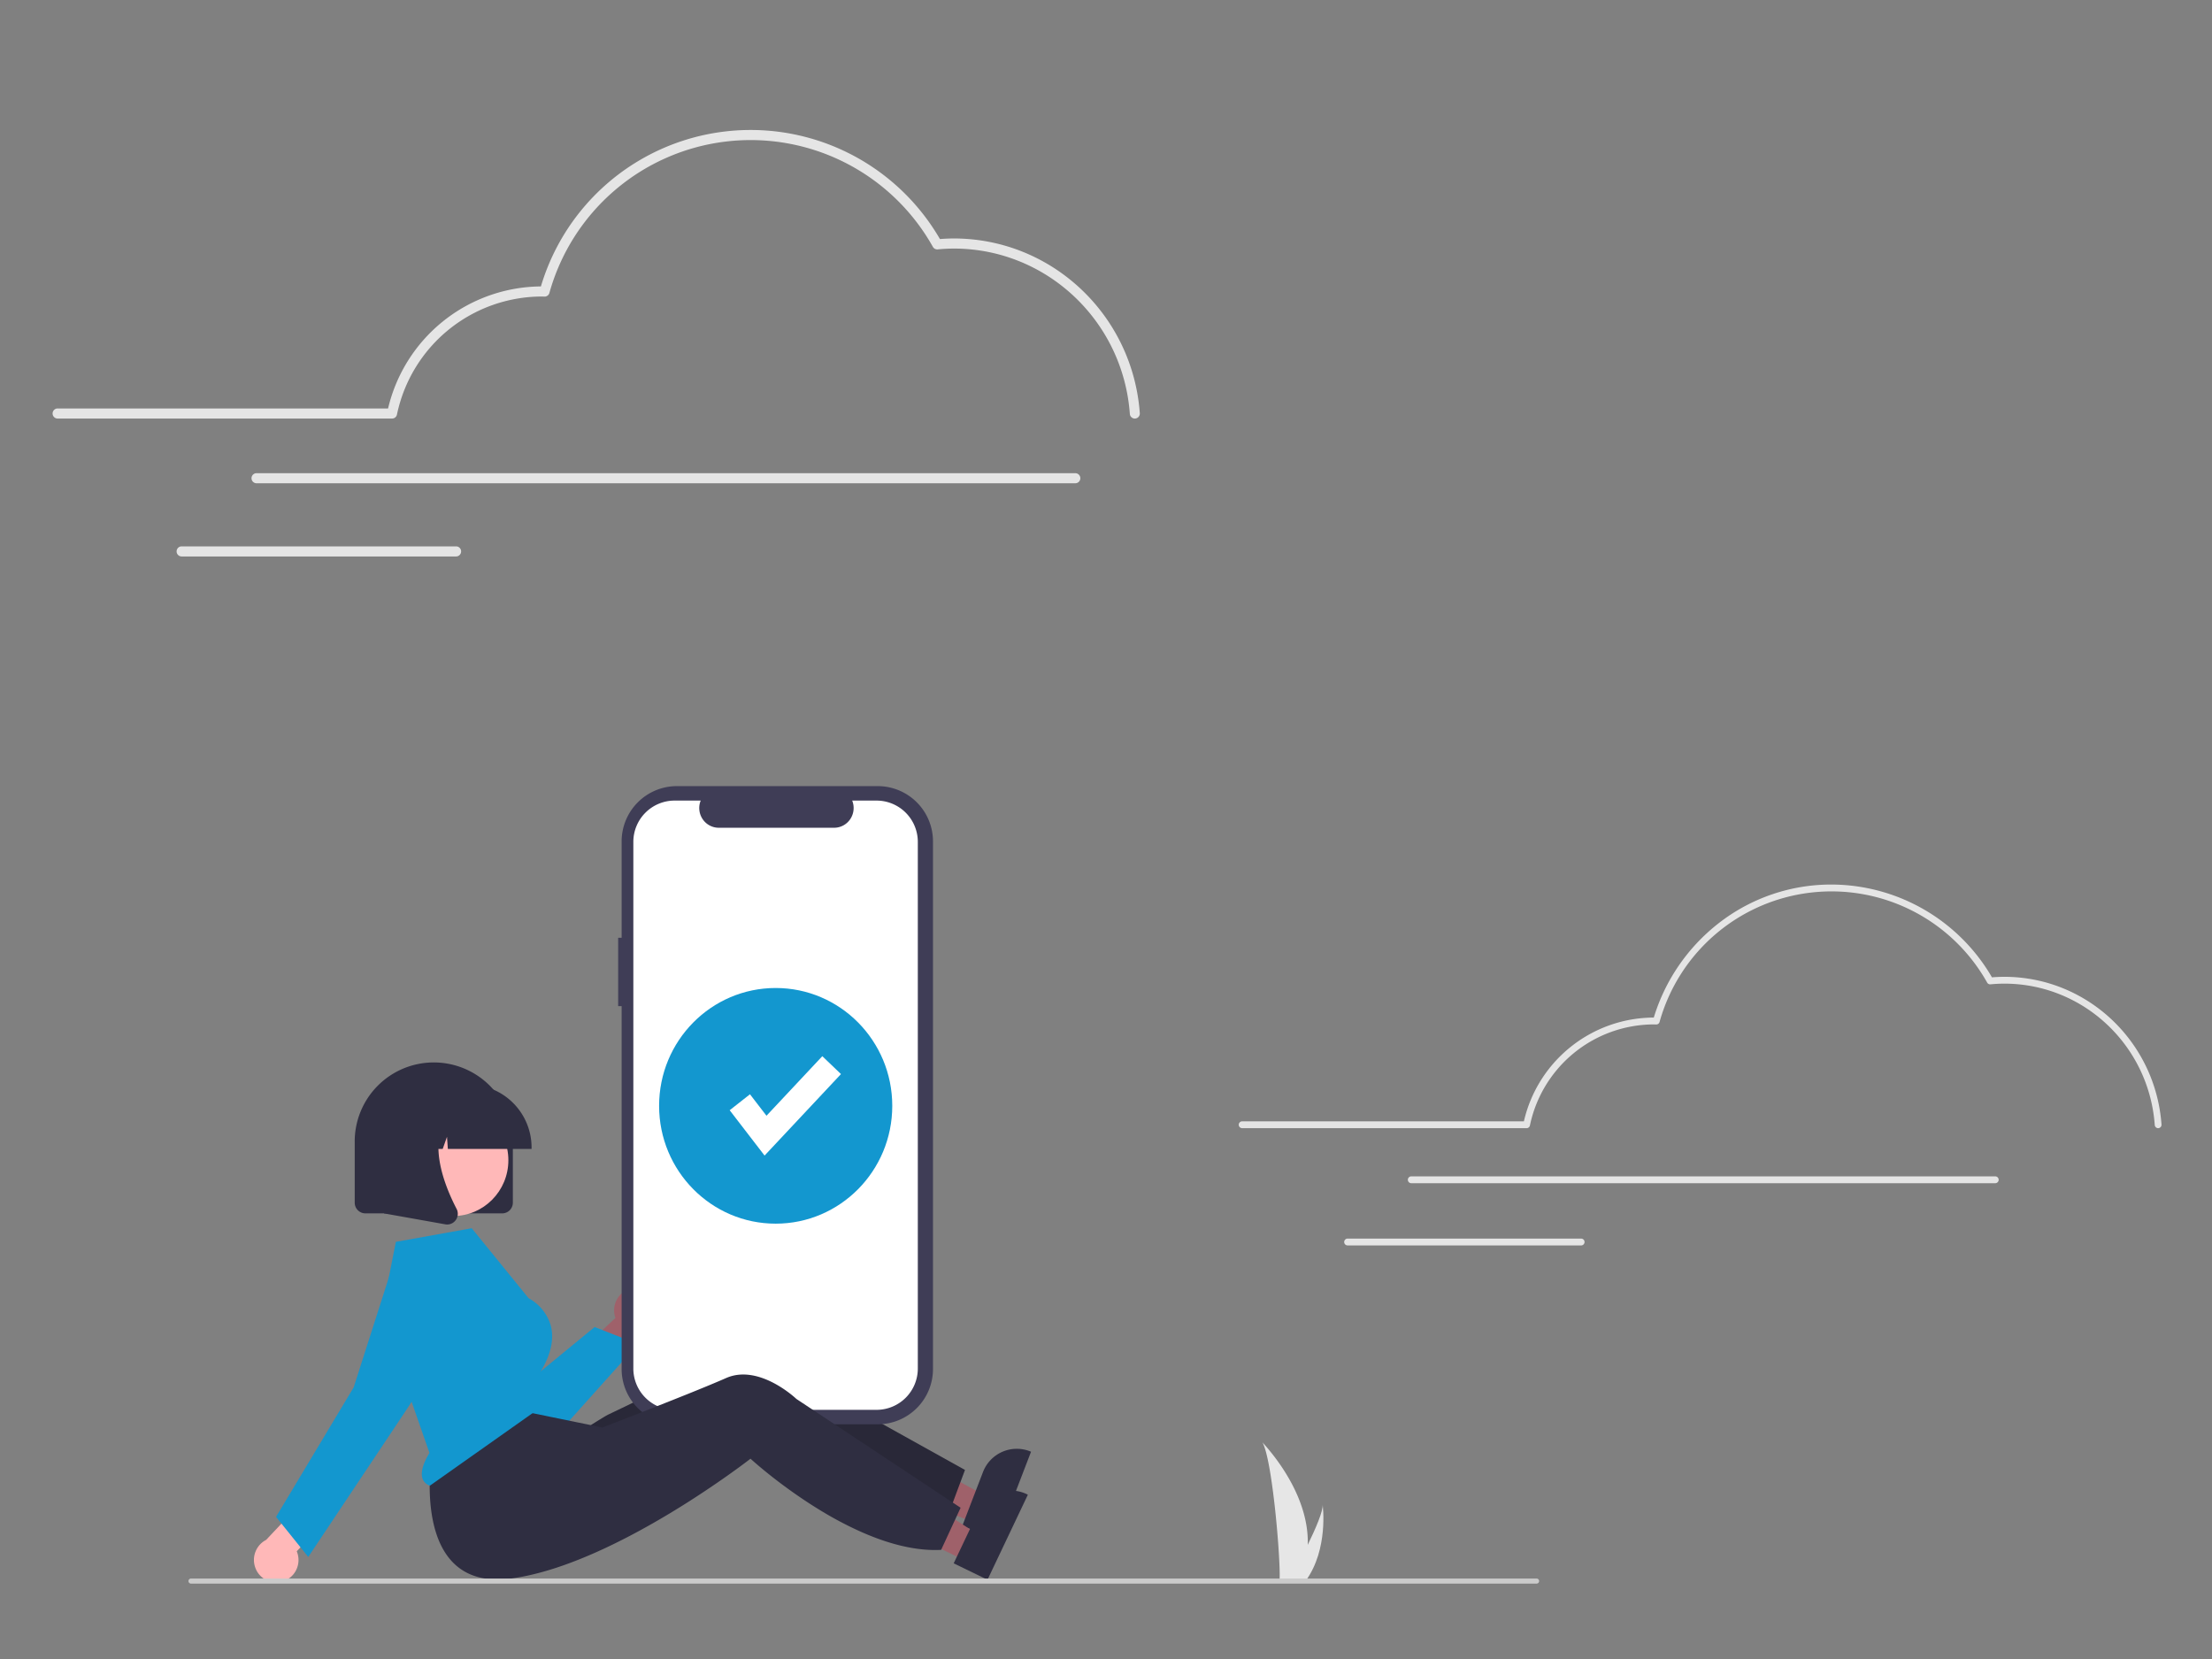 <svg xmlns="http://www.w3.org/2000/svg" xmlns:xlink="http://www.w3.org/1999/xlink" width="800" height="600" viewBox="0 0 800 600">
  <rect x="0" y="0" width="800" height="600" fill="#808080" stroke="none"/>
  <defs>
    <clipPath id="clip-cloud_sync">
      <rect width="800" height="600"/>
    </clipPath>
  </defs>
  <g id="cloud_sync" clip-path="url(#clip-cloud_sync)">
    <g id="undraw_cloud_sync_re_02p1" transform="translate(18.999 47.002)">
      <path id="Path_133" data-name="Path 133" d="M678.632,719.093a46.825,46.825,0,0,1-2.143,12.819c-.029.1-.061.191-.092.287h-8c.008-.086.017-.183.026-.287.533-6.2-2.513-43.463-6.19-49.912C662.555,682.523,679.252,699.4,678.632,719.093Z" transform="translate(-224.666 -207.384)" fill="#e6e6e6"/>
      <path id="Path_134" data-name="Path 134" d="M679.062,734.069c-.067.1-.136.193-.208.288h-6c.045-.082.1-.178.159-.288.991-1.808,3.925-7.214,6.648-12.819,2.925-6.023,5.612-12.274,5.385-14.537C685.117,707.223,687.142,722.78,679.062,734.069Z" transform="translate(-225.696 -209.541)" fill="#e6e6e6"/>
      <path id="Path_1" data-name="Path 1" d="M985.266,549.113a1.229,1.229,0,0,1-1.219-1.15c-2.094-28.764-25.754-51.044-54.289-51.122-1.649,0-3.379.084-5.141.251a1.224,1.224,0,0,1-1.175-.616,64.547,64.547,0,0,0-118.494,14.245,1.232,1.232,0,0,1-1.2.892l-.409-.012c-.215-.007-.429-.015-.645-.015a45.911,45.911,0,0,0-44.626,36.545,1.226,1.226,0,0,1-1.2.981H653.995a1.236,1.236,0,0,1,0-2.473H755.887a48.37,48.37,0,0,1,46.8-37.526h.177A68.546,68.546,0,0,1,826.444,474.9,66.141,66.141,0,0,1,867.183,461a67.323,67.323,0,0,1,57.987,33.563c1.568-.128,3.107-.193,4.587-.193,29.818.082,54.541,23.364,56.729,53.421a1.232,1.232,0,0,1-1.135,1.32C985.32,549.113,985.293,549.113,985.266,549.113Z" transform="translate(-223.748 -188.096)" fill="#e5e5e5"/>
      <path id="Path_2" data-name="Path 2" d="M932.929,579.107h-211.2a1.236,1.236,0,0,1,0-2.473h211.2a1.236,1.236,0,0,1,0,2.473Z" transform="translate(-230.319 -198.188)" fill="#e5e5e5"/>
      <path id="Path_3" data-name="Path 3" d="M780.681,603.764H696.226a1.236,1.236,0,0,1,0-2.473h84.455a1.236,1.236,0,0,1,0,2.473Z" transform="translate(-227.845 -200.34)" fill="#e5e5e5"/>
      <path id="Path_4" data-name="Path 4" d="M569.087,266.375a1.814,1.814,0,0,1-1.8-1.7c-2.449-33.636-30.116-59.689-63.484-59.78-1.925,0-3.948.1-6.012.294a1.8,1.8,0,0,1-1.735-.91,75.55,75.55,0,0,0-138.693,16.673,1.8,1.8,0,0,1-1.776,1.317l-.48-.015c-.25-.008-.5-.017-.751-.017a53.628,53.628,0,0,0-52.124,42.687,1.811,1.811,0,0,1-1.767,1.449H179.472a1.826,1.826,0,0,1,0-3.651H299.019a57.261,57.261,0,0,1,55.274-44.136,79.134,79.134,0,0,1,144.315-17.131c1.776-.14,3.519-.21,5.195-.21,35.262.1,64.5,27.629,67.088,63.175a1.819,1.819,0,0,1-1.675,1.949C569.172,266.374,569.129,266.375,569.087,266.375Z" transform="translate(-177.665 -162)" fill="#e5e5e5"/>
      <path id="Path_5" data-name="Path 5" d="M555.327,301.651H259.141a1.826,1.826,0,0,1,0-3.651H555.327a1.826,1.826,0,0,1,0,3.651Z" transform="translate(-185.393 -173.87)" fill="#e5e5e5"/>
      <path id="Path_6" data-name="Path 6" d="M328.472,330.651H229.141a1.826,1.826,0,0,1,0-3.651h99.331a1.826,1.826,0,0,1,0,3.651Z" transform="translate(-182.483 -176.401)" fill="#e5e5e5"/>
      <path id="Path_7" data-name="Path 7" d="M364.924,548.943l3.792-9.859L332.9,519.609l-5.6,14.551Z" transform="translate(-31.747 -45.35)" fill="#9f616a"/>
      <path id="Path_8" data-name="Path 8" d="M566.5,685.483a13.083,13.083,0,0,0-17,7.563l-2.558,6.646L543,709.951l-.964,2.515,12.638,4.969L566.9,685.643Z" transform="translate(-213.007 -207.609)" fill="#2f2e41"/>
      <path id="Path_9" data-name="Path 9" d="M528.444,688.945l-1.649,4.42L522.679,704.4l-.1.276c-10.486,1.362-21.982-1.308-32.614-5.456a131.885,131.885,0,0,1-12.483-5.63c-6.013-3.071-11.4-6.312-15.692-9.084-6.467-4.2-10.465-7.345-10.465-7.345s-1.056.965-2.968,2.619c-2.562,2.216-6.656,5.676-11.842,9.749q-2.967,2.347-6.372,4.909c-16.731,12.544-38.2-20.927-38.2-20.927s6.039-3.886,7.616-4.64c5.08-2.429,17.014-8.161,27.31-13.255,5.3-2.628,10.168-5.093,13.433-6.844,11.562-6.222,25.935,5.552,25.935,5.552Z" transform="translate(-198.449 -204.325)" fill="#2f2e41"/>
      <path id="Path_10" data-name="Path 10" d="M528.444,688.945l-1.649,4.42L522.679,704.4l-.1.276c-10.486,1.362-21.982-1.308-32.614-5.456a131.885,131.885,0,0,1-12.483-5.63c-6.013-3.071-11.4-6.312-15.692-9.084-6.467-4.2-10.465-7.345-10.465-7.345s-1.056.965-2.968,2.619c-2.562,2.216-6.656,5.676-11.842,9.749q-2.967,2.347-6.372,4.909c-16.731,12.544-38.2-20.927-38.2-20.927s6.039-3.886,7.616-4.64c5.08-2.429,17.014-8.161,27.31-13.255,5.3-2.628,10.168-5.093,13.433-6.844,11.562-6.222,25.935,5.552,25.935,5.552Z" transform="translate(-198.449 -204.325)" opacity="0.14"/>
      <path id="Path_11" data-name="Path 11" d="M407.81,620.966a8.006,8.006,0,0,0-5.548,3.925,8.167,8.167,0,0,0-.585,6.819l-13.462,12.515,5.529,10.124,18.766-17.944a8.162,8.162,0,0,0,4.435-9.83,8.041,8.041,0,0,0-9.135-5.611Z" transform="translate(-198.088 -202.045)" fill="#9f616a"/>
      <path id="Path_12" data-name="Path 12" d="M360.539,676.5q-.912,0-1.827-.08a21.5,21.5,0,0,1-17.326-11.695l-21.568-41.959a12.108,12.108,0,0,1,4.6-15.971,11.837,11.837,0,0,1,15.994,3.923l19.9,45.126,27.075-22.235,15.677,6.168L376.59,669.32a21.65,21.65,0,0,1-16.051,7.18Z" transform="translate(-191.323 -200.679)" fill="#1397cf"/>
      <path id="Path_13" data-name="Path 13" d="M268.235,734.034a8.018,8.018,0,0,0,5.34-4.21,8.169,8.169,0,0,0,.235-6.841l12.8-13.2-6.039-9.822-17.823,18.9a8.17,8.17,0,0,0-3.927,10.049,8.032,8.032,0,0,0,9.41,5.126Z" transform="translate(-185.49 -208.951)" fill="#ffb8b8"/>
      <path id="Path_14" data-name="Path 14" d="M404.207,476.849h1.255V442.107A20,20,0,0,1,425.354,422h72.821a20,20,0,0,1,19.893,20.107V632.7a20,20,0,0,1-19.893,20.107H425.354A20,20,0,0,1,405.461,632.7V501.579h-1.255Z" transform="translate(-199.639 -184.692)" fill="#3f3d56"/>
      <path id="Path_15" data-name="Path 15" d="M425.141,427.731h9.506a7.2,7.2,0,0,0,.677,6.674,7.038,7.038,0,0,0,5.858,3.155H482.9a7.038,7.038,0,0,0,5.857-3.154,7.2,7.2,0,0,0,.678-6.674h8.878a14.937,14.937,0,0,1,14.856,15.016V633.062a14.937,14.937,0,0,1-14.856,15.016H425.142a14.937,14.937,0,0,1-14.856-15.016h0V442.747a14.937,14.937,0,0,1,14.855-15.016Z" transform="translate(-200.228 -185.192)" fill="#fff"/>
      <ellipse id="Ellipse_1" data-name="Ellipse 1" cx="42.162" cy="42.616" rx="42.162" ry="42.616" transform="translate(219.376 310.32)" fill="#1397cf"/>
      <path id="Path_16" data-name="Path 16" d="M283.826,402.958l-12.619-16.4,7.338-5.769,5.975,7.765,20.186-21.538,6.75,6.464Z" transform="translate(-26.306 -32.032)" fill="#fff"/>
      <path id="Path_17" data-name="Path 17" d="M352.047,586.1H302.538a3.866,3.866,0,0,1-3.841-3.882v-21.57a28.6,28.6,0,1,1,57.19,0v21.569a3.866,3.866,0,0,1-3.841,3.883Z" transform="translate(-189.405 -194.27)" fill="#2f2e41"/>
      <path id="Path_18" data-name="Path 18" d="M361.707,563.906l4.529-9.535-34.23-22.2-6.686,14.073Z" transform="translate(-31.554 -46.446)" fill="#9f616a"/>
      <path id="Path_19" data-name="Path 19" d="M565.037,702.448a13.065,13.065,0,0,0-17.524,6.221l-3.056,6.428-4.712,9.922-1.152,2.433,12.223,5.936,14.6-30.749Z" transform="translate(-212.673 -209.054)" fill="#2f2e41"/>
      <path id="Path_20" data-name="Path 20" d="M520.737,703.336l-1.98,4.279L513.815,718.3l-.119.267c-10.559.544-21.817-3.011-32.1-7.972a132.134,132.134,0,0,1-12.018-6.583c-5.762-3.529-10.883-7.178-14.955-10.276-6.129-4.685-9.876-8.136-9.876-8.136s-1.127.88-3.158,2.381c-2.723,2.01-7.068,5.142-12.548,8.8q-3.137,2.11-6.726,4.4c-17.635,11.207-42.713,24.856-64.044,27.738-37.464,5.064-28.646-45.468-28.646-45.468L359.436,667.8l12.659,2.6,14.093,2.882,4.993,1.027s.948-.362,2.578-.992c5.249-2.028,17.584-6.816,28.237-11.1,5.488-2.209,10.525-4.288,13.913-5.781,12-5.306,25.437,7.549,25.437,7.549Z" transform="translate(-192.317 -205.041)" fill="#2f2e41"/>
      <ellipse id="Ellipse_2" data-name="Ellipse 2" cx="19.962" cy="20.177" rx="19.962" ry="20.177" transform="translate(124.935 352.438)" fill="#ffb8b8"/>
      <path id="Path_21" data-name="Path 21" d="M309.367,628.6l17.389,49.83-.1.174c-2.419,4.041-3.209,7.3-2.286,9.427a4.077,4.077,0,0,0,2.577,2.247l41.15-29.072-1.441-11.652.08-.13C370.709,643,372,637.17,370.56,632.114a16.646,16.646,0,0,0-7.849-9.568l-.143-.114-20.525-25.25-27.436,4.927Z" transform="translate(-190.44 -199.981)" fill="#1397cf"/>
      <path id="Path_22" data-name="Path 22" d="M278.831,716.57l-11.649-14.492,28.082-46.857,13.093-40.906.406.133-.406-.133a16.19,16.19,0,0,1,29.324-3.539,16.582,16.582,0,0,1-.333,17.72l-24.036,36.4Z" transform="translate(-186.348 -200.484)" fill="#1397cf"/>
      <path id="Path_23" data-name="Path 23" d="M364.2,563.546H333.931l-.311-4.393-1.552,4.393h-4.661l-.615-8.707-3.076,8.707H314.7v-.431a22.768,22.768,0,0,1,22.62-22.863h4.268a22.768,22.768,0,0,1,22.62,22.863Z" transform="translate(-190.957 -195.013)" fill="#2f2e41"/>
      <path id="Path_24" data-name="Path 24" d="M333.269,591.782a3.888,3.888,0,0,1-.68-.061l-22.167-3.953V550.739h24.4l-.6.712c-8.405,9.908-2.073,25.975,2.45,34.67a3.859,3.859,0,0,1-.3,4.061A3.813,3.813,0,0,1,333.269,591.782Z" transform="translate(-190.542 -195.928)" fill="#2f2e41"/>
      <path id="Path_25" data-name="Path 25" d="M719.709,737.825H232.989a.913.913,0,0,1,0-1.825h486.72a.913.913,0,0,1,0,1.825Z" transform="translate(-182.944 -212.097)" fill="#cbcbcb"/>
    </g>
  </g>
</svg>

